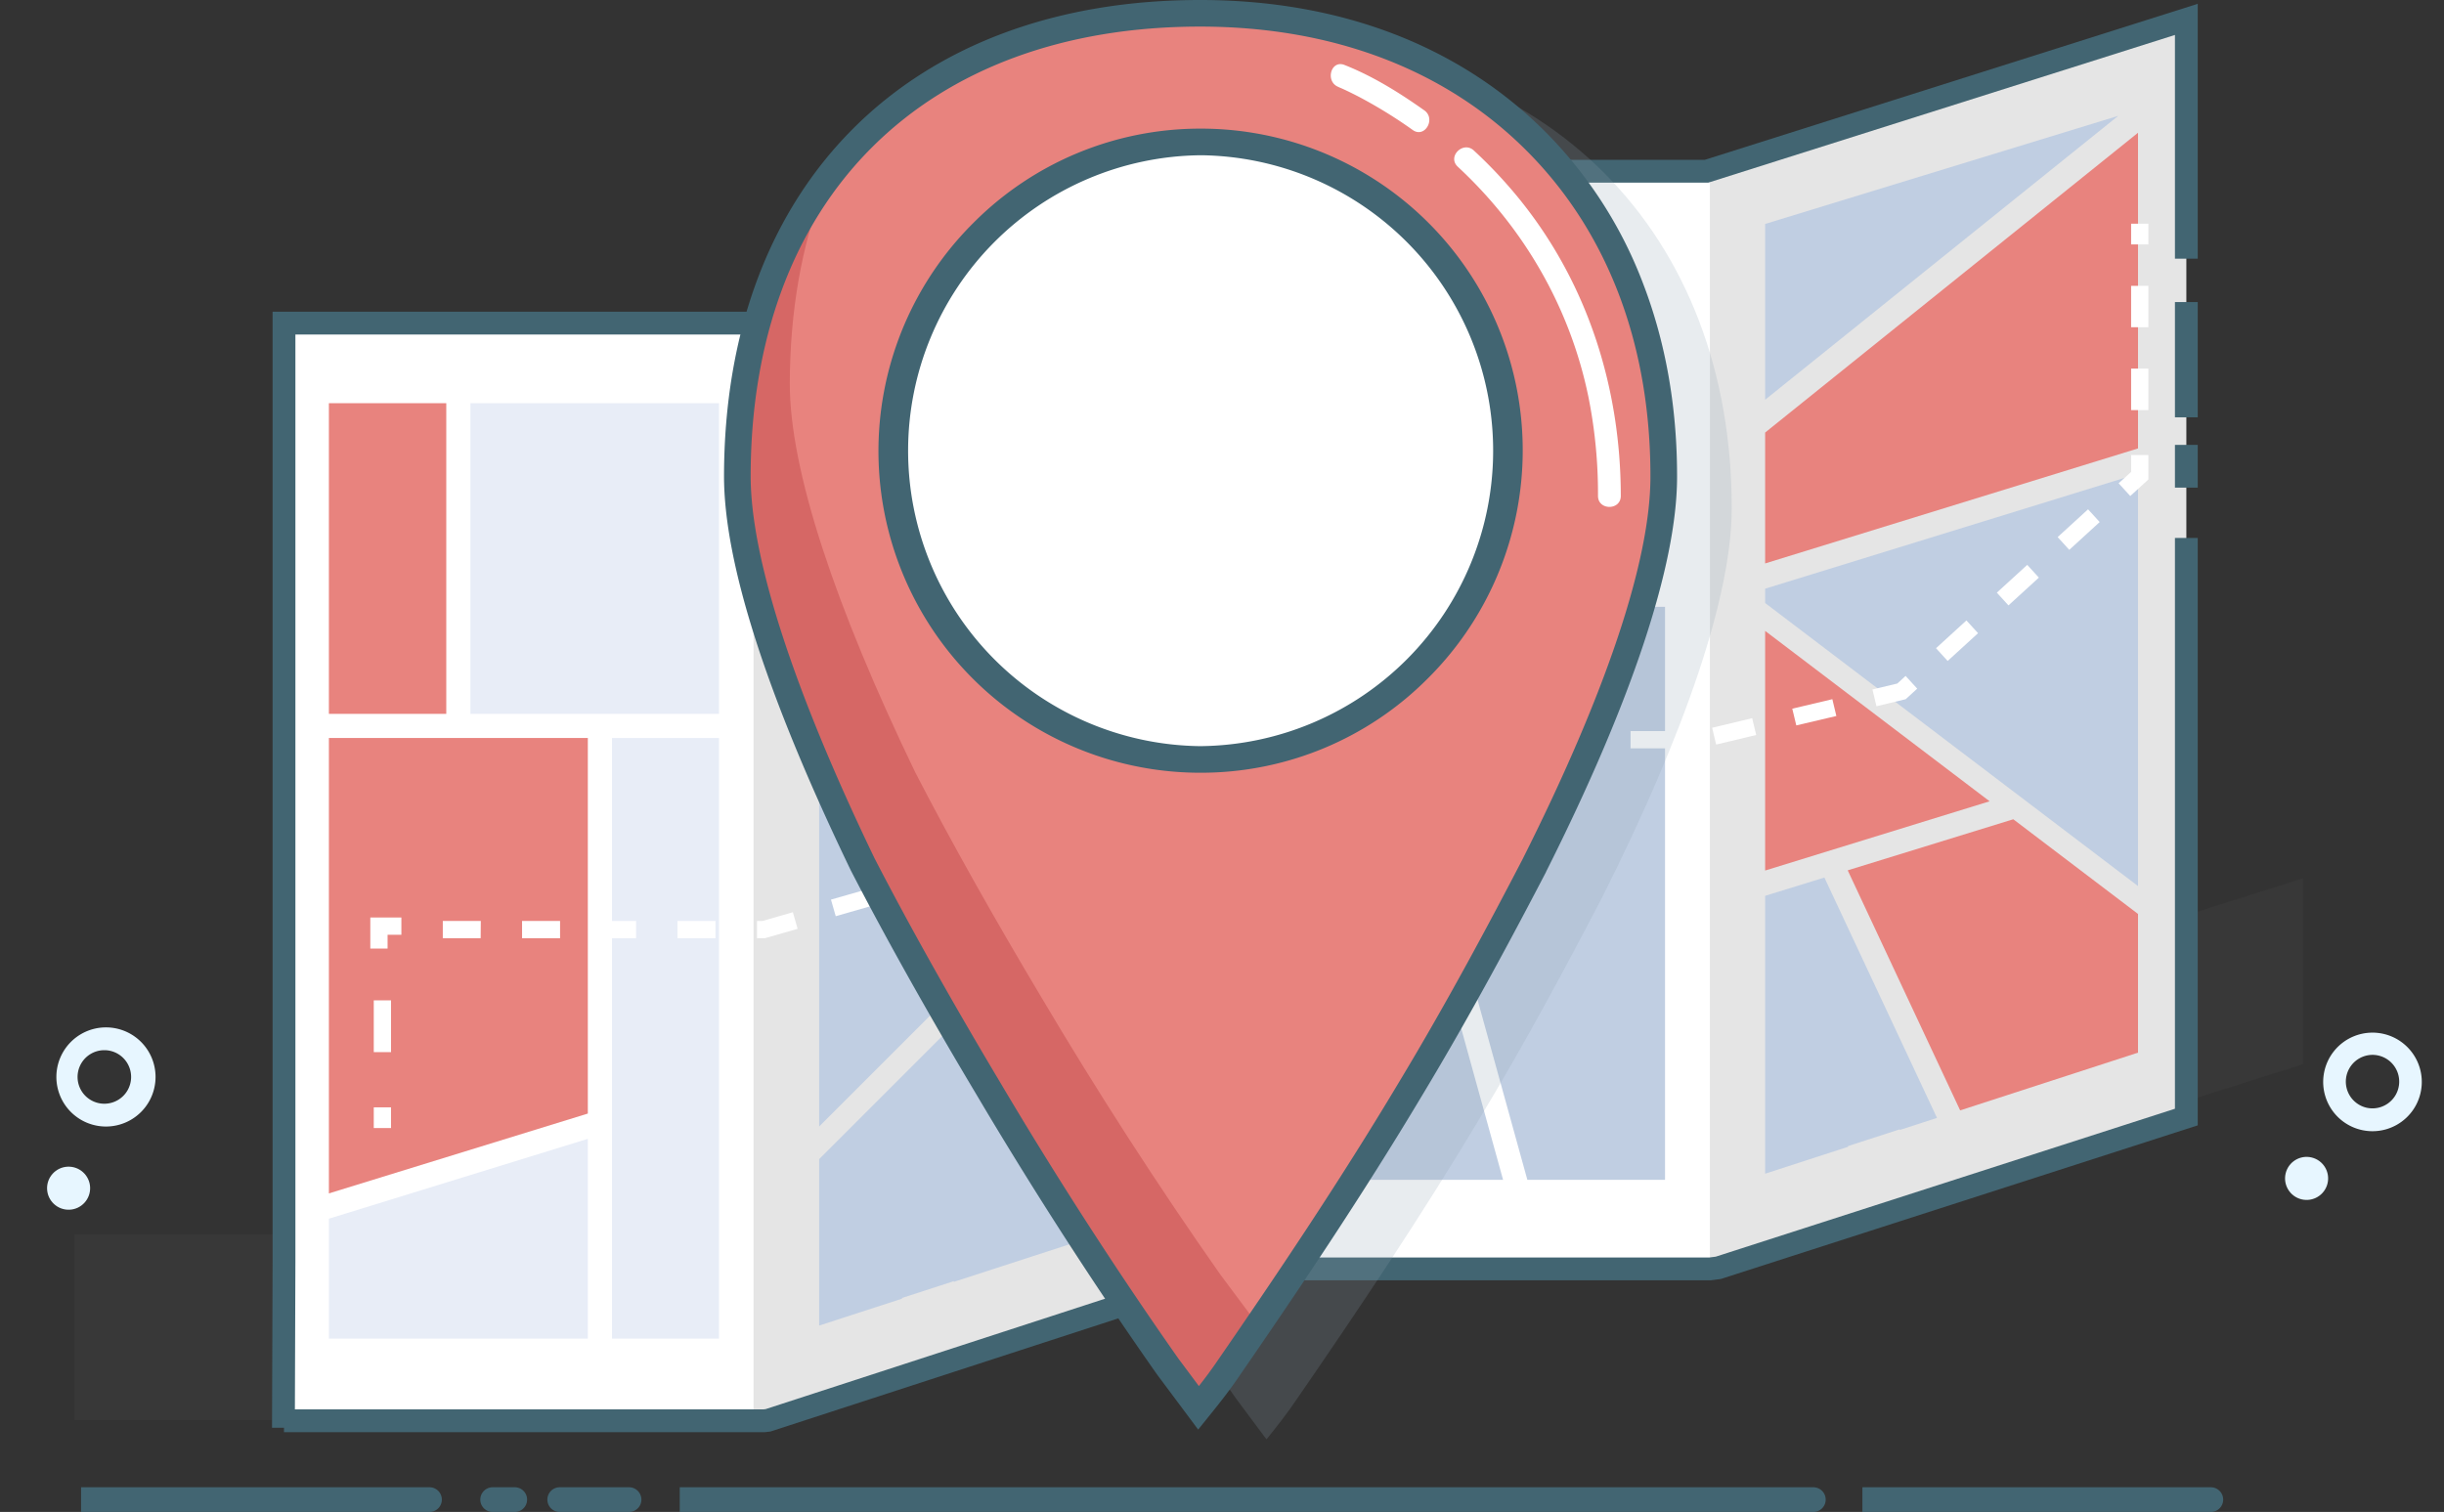 <?xml version="1.0" encoding="UTF-8" standalone="no"?>
<svg
   xmlns:dc="http://purl.org/dc/elements/1.1/"
   xmlns:cc="http://creativecommons.org/ns#"
   xmlns:rdf="http://www.w3.org/1999/02/22-rdf-syntax-ns#"
   xmlns:svg="http://www.w3.org/2000/svg"
   xmlns="http://www.w3.org/2000/svg"
   xmlns:sodipodi="http://sodipodi.sourceforge.net/DTD/sodipodi-0.dtd"
   xmlns:inkscape="http://www.inkscape.org/namespaces/inkscape"
   viewBox="0 0 1286.04 795.78"
   version="1.1"
   id="svg139"
   sodipodi:docname="map.svg"
   inkscape:version="0.92.5 (2060ec1f9f, 2020-04-08)">
  <rect x="0" y="0" width="1286.04" height="795.78" fill="#333333" stroke="none"/>
  <sodipodi:namedview
     pagecolor="#ffffff"
     bordercolor="#666666"
     borderopacity="1"
     objecttolerance="10"
     gridtolerance="10"
     guidetolerance="10"
     inkscape:pageopacity="0"
     inkscape:pageshadow="2"
     inkscape:window-width="1920"
     inkscape:window-height="1016"
     id="namedview141"
     showgrid="false"
     inkscape:zoom="0.59312873"
     inkscape:cx="575.87217"
     inkscape:cy="244.27029"
     inkscape:window-x="0"
     inkscape:window-y="27"
     inkscape:window-maximized="1"
     inkscape:current-layer="svg139" />
  <defs
     id="defs9">
    <style
       id="style2">.cls-1{fill:url(#linear-gradient);}.cls-2{fill:#e7f6ff;}.cls-3{fill:none;}.cls-4{fill:#426572;}.cls-5{fill:#fff;}.cls-6{opacity:0.04;}.cls-7{fill:#a8a8a8;}.cls-8{fill:#e5e5e5;}.cls-9{fill:#e8edf7;}.cls-10{fill:#c0cee2;}.cls-11{fill:#e8837e;}.cls-12{fill:#8da3b2;opacity:0.2;}.cls-13{fill:#d66765;}</style>
    <linearGradient
       id="linear-gradient"
       x1="1.32"
       y1="424.03"
       x2="1254.6"
       y2="424.03"
       gradientUnits="userSpaceOnUse"
       gradientTransform="translate(674.39,-104.53)">
      <stop
         offset="0"
         stop-color="#c5e9fa"
         id="stop4" />
      <stop
         offset="1"
         stop-color="#c4f4ea"
         id="stop6" />
    </linearGradient>
  </defs>
  <title
     id="title11">Asset 13</title>
  <g
     id="g129">
    <path
       style="fill:#e7f6ff"
       inkscape:connector-curvature="0"
       id="path15"
       d="m 1248.42,595.38 a 26.3,26.3 0 0 1 -6.2,-0.75 25.94,25.94 0 1 1 6.2,0.75 z m 0,-40.18 a 14.09,14.09 0 0 0 -3.32,27.77 v 0 a 14.08,14.08 0 1 0 3.32,-27.77 z"
       class="cls-2" />
    <circle
       style="fill:#e7f6ff"
       id="circle17"
       transform="rotate(-76.37)"
       r="11.33"
       cy="1325.711"
       cx="-316.737"
       class="cls-2" />
    <path
       style="fill:#e7f6ff"
       inkscape:connector-curvature="0"
       id="path19"
       d="m 55.19,592.91 a 26.09,26.09 0 1 1 1.14,0 z m 0,-40.17 H 54.6 a 14.09,14.09 0 1 0 0.61,0 z"
       class="cls-2" />
    <circle
       style="fill:#e7f6ff"
       id="circle21"
       transform="rotate(-2.47)"
       r="11.33"
       cy="626.349"
       cx="9.113"
       class="cls-2" />
    <path
       style="fill:#e7f6ff"
       inkscape:connector-curvature="0"
       id="path23"
       d="m 709.08,171.11 a 26.06,26.06 0 1 1 14.92,-4.72 26.07,26.07 0 0 1 -14.92,4.72 z M 709,130.94 a 14.14,14.14 0 1 0 2.47,0.22 14.17,14.17 0 0 0 -2.47,-0.22 z"
       class="cls-2" />
    <circle
       style="fill:#e7f6ff"
       id="circle25"
       transform="rotate(-35.04)"
       r="11.33"
       cy="504.173"
       cx="439.594"
       class="cls-2" />
    <rect
       style="fill:none"
       id="rect27"
       height="44.48"
       width="44.48"
       y="157.98"
       x="713.36"
       class="cls-3" />
    <rect
       style="fill:none"
       id="rect29"
       height="44.48"
       width="44.48"
       y="157.98"
       x="713.36"
       class="cls-3" />
    <path
       style="fill:#426572"
       inkscape:connector-curvature="0"
       id="path31"
       d="M 839.66,777"
       class="cls-4" />
    <g
       style="opacity:0.04"
       id="g39"
       class="cls-6">
      <polygon
         style="fill:#a8a8a8"
         id="polygon37"
         points="39.11,649.52 39.11,747.43 334.98,747.43 334.98,745.41 624.46,653.77 918.2,653.77 918.2,653.1 1211.94,560.12 1211.94,462.21 918.2,555.19 918.2,555.86 624.46,555.86 334.98,647.5 334.98,649.52 "
         class="cls-7" />
    </g>
    <rect
       style="fill:#ffffff"
       id="rect41"
       height="577.72"
       width="252.53"
       y="172.94"
       x="154.73"
       class="cls-5" />
    <polygon
       style="fill:#e5e5e5"
       id="polygon43"
       points="1150.46,586.46 897.94,666.39 897.94,88.67 1150.46,8.74 "
       class="cls-8" />
    <rect
       style="fill:#ffffff"
       id="rect45"
       height="577.72"
       width="252.53"
       y="88.67"
       x="647.23"
       class="cls-5" />
    <polygon
       style="fill:#e5e5e5"
       id="polygon47"
       points="649.05,666.39 396.52,746.33 396.52,168.61 649.05,88.67 "
       class="cls-8" />
    <rect
       style="fill:#e8edf7"
       id="rect49"
       height="316.11"
       width="56.32"
       y="388.43"
       x="322.03"
       class="cls-9" />
    <polygon
       style="fill:#c0cee2"
       id="polygon51"
       points="707.53,319.4 670.85,319.4 670.85,620.98 790.93,620.98 "
       class="cls-10" />
    <polygon
       style="fill:#c0cee2"
       id="polygon53"
       points="720.3,319.4 803.7,620.98 876.14,620.98 876.14,319.4 "
       class="cls-10" />
    <polygon
       style="fill:#c0cee2"
       id="polygon55"
       points="928.82,210.4 1114.63,60.97 928.82,117.87 928.82,144.99 928.82,205.21 "
       class="cls-10" />
    <polygon
       style="fill:#e8837e"
       id="polygon57"
       points="1125.03,144.99 1125.03,69.87 928.82,227.66 928.82,231.98 928.82,296.55 1125.03,236.02 "
       class="cls-11" />
    <polygon
       style="fill:#c0cee2"
       id="polygon59"
       points="1125.03,249.33 928.82,309.85 928.82,317.38 1125.03,466.35 1125.03,447.73 1125.03,296.34 1125.03,269.57 "
       class="cls-10" />
    <polygon
       style="fill:#c0cee2"
       id="polygon61"
       points="474.69,683.13 501.94,674.3 501.88,674.68 627.25,633.97 627.25,633.69 627.25,554.43 627.25,527.66 627.25,413.87 431.04,610.08 431.04,697.28 431.04,697.68 474.62,683.53 "
       class="cls-10" />
    <polygon
       style="fill:#c0cee2"
       id="polygon63"
       points="627.25,325.07 431.04,385.6 431.04,463.3 431.04,490.07 431.04,592.91 626.85,397.1 627.25,397.5 627.25,376.28 627.25,349.51 "
       class="cls-10" />
    <polygon
       style="fill:#e8837e"
       id="polygon65"
       points="928.82,458.18 1046.94,421.74 928.82,332.06 928.82,383.37 928.82,410.13 "
       class="cls-11" />
    <polygon
       style="fill:#e8837e"
       id="polygon67"
       points="309.32,586.09 309.32,388.43 173.06,388.43 173.06,628.12 "
       class="cls-11" />
    <polygon
       style="fill:#e8edf7"
       id="polygon69"
       points="173.06,641.43 173.06,704.54 309.32,704.54 309.32,599.39 "
       class="cls-9" />
    <rect
       style="fill:#ffffff"
       id="rect71"
       height="10.9"
       width="9.08"
       y="117.74"
       x="1121.4"
       class="cls-5" />
    <path
       style="fill:#ffffff"
       inkscape:connector-curvature="0"
       id="path73"
       d="m 1130.48,215.84 h -9.08 V 194 h 9.08 z m 0,-43.6 h -9.08 v -21.8 h 9.08 z"
       class="cls-5" />
    <polygon
       style="fill:#ffffff"
       id="polygon75"
       points="1130.48,239.46 1130.48,252.37 1120.95,261.07 1114.83,254.36 1121.4,248.36 1121.4,239.46 "
       class="cls-5" />
    <path
       style="fill:#ffffff"
       inkscape:connector-curvature="0"
       id="path77"
       d="M 879.77,393.88 H 858 v -9.08 h 21.8 z m -41.78,0 h -21.8 V 384.8 H 838 Z m -43.6,0 h -21.8 v -9.08 h 21.8 z m 108.65,-2 -2.11,-8.84 21.07,-5.04 2.11,8.84 z m 42.18,-10.08 -2.12,-8.8 21.09,-5 2.11,8.84 z m 42.18,-10.08 -2.11,-8.84 13.1,-3.13 4.34,-4 6.12,6.71 -6.07,5.54 z m 37.46,-23.84 -6.12,-6.71 16,-14.62 6.12,6.71 z m 32,-29.25 -6.12,-6.71 16,-14.62 6.12,6.71 z m 32,-29.24 -6.12,-6.71 16,-14.62 6.12,6.71 z"
       class="cls-5" />
    <polygon
       style="fill:#ffffff"
       id="polygon79"
       points="750.78,393.88 742.63,393.88 738.86,401.11 730.81,396.9 737.13,384.8 750.78,384.8 "
       class="cls-5" />
    <path
       style="fill:#ffffff"
       inkscape:connector-curvature="0"
       id="path81"
       d="m 704.69,464.68 -8.05,-4.2 8.42,-16.12 8.05,4.2 z m 16.84,-32.24 -8.05,-4.2 8.42,-16.12 8.05,4.2 z"
       class="cls-5" />
    <polygon
       style="fill:#ffffff"
       id="polygon83"
       points="688.22,476.59 696.27,480.79 687.26,498.05 678.03,480.91 686.03,476.6 687.14,478.66 "
       class="cls-5" />
    <rect
       style="fill:#ffffff"
       id="rect85"
       transform="rotate(-28.3)"
       height="19.56"
       width="9.08"
       y="705.752"
       x="369.005"
       class="cls-5" />
    <polygon
       style="fill:#ffffff"
       id="polygon87"
       points="651.31,412.13 658.21,424.95 650.22,429.25 646.78,422.88 639.82,424.87 637.32,416.14 "
       class="cls-5" />
    <path
       style="fill:#ffffff"
       inkscape:connector-curvature="0"
       id="path89"
       d="m 402.49,493.8 h -4.16 v -9.08 h 2.88 l 16,-4.59 2.5,8.73 z m -26,0 h -20 v -9.08 h 20 z m -41.78,0 h -20 v -9.08 h 20 z m -40,0 h -20 v -9.08 h 20 z m -41.78,0 H 233 v -9.08 h 20 z m 186.84,-11.58 -2.51,-8.73 20,-5.74 2.51,8.73 z m 40,-11.47 -2.5,-8.73 20,-5.73 2.5,8.73 z m 40,-11.47 -2.5,-8.73 20,-5.73 2.5,8.73 z m 40,-11.47 -2.5,-8.73 20,-5.73 2.5,8.73 z m 40,-11.47 -2.5,-8.73 20,-5.73 2.5,8.73 z"
       class="cls-5" />
    <polygon
       style="fill:#ffffff"
       id="polygon91"
       points="211.21,491.99 203.95,491.99 203.95,499.25 194.86,499.25 194.86,482.9 211.21,482.9 "
       class="cls-5" />
    <rect
       style="fill:#ffffff"
       id="rect93"
       height="27.25"
       width="9.08"
       y="526.51"
       x="196.68"
       class="cls-5" />
    <rect
       style="fill:#ffffff"
       id="rect95"
       height="10.9"
       width="9.08"
       y="582.82"
       x="196.68"
       class="cls-5" />
    <rect
       style="fill:#e8edf7"
       id="rect97"
       height="163.51"
       width="130.8"
       y="212.21"
       x="247.55"
       class="cls-9" />
    <rect
       style="fill:#e8837e"
       id="rect99"
       height="163.51"
       width="61.77"
       y="212.21"
       x="173.06"
       class="cls-11" />
    <polygon
       style="fill:#e8837e"
       id="polygon101"
       points="1125.03,553.76 1125.03,481.03 1059.4,431.2 972.27,458.08 1031.44,584.42 1125.03,554.03 "
       class="cls-11" />
    <polygon
       style="fill:#c0cee2"
       id="polygon103"
       points="928.82,617.75 972.4,603.6 972.47,603.2 999.72,594.37 999.66,594.74 1019.25,588.38 960,461.87 928.82,471.49 928.82,617.34 "
       class="cls-10" />
    <polygon
       style="fill:#426572"
       id="polygon105"
       points="395.59,164.08 646.25,84.73 679.55,84.14 897.01,84.14 1156.46,2.01 1156.46,136.15 1144.46,136.15 1144.46,18.4 898.87,96.14 679.61,96.14 648.21,96.7 397.45,176.08 155.44,176.08 155.44,664.23 155.14,751.49 143.14,751.45 143.44,664.21 143.44,164.08 "
       class="cls-4" />
    <polygon
       style="fill:#426572"
       id="polygon107"
       points="402.89,741.65 648.09,661.86 899.37,661.86 902.84,661.41 1144.46,583.56 1144.46,283.14 1156.46,283.14 1156.46,592.3 905.48,673.17 900.14,673.86 650,673.86 405.46,753.43 402.32,753.8 149.44,753.8 149.44,741.8 401.62,741.8 "
       class="cls-4" />
    <rect
       style="fill:#426572"
       id="rect109"
       height="22.5"
       width="12"
       y="234.15"
       x="1144.46"
       class="cls-4" />
    <rect
       style="fill:#426572"
       id="rect111"
       height="60.66"
       width="12"
       y="158.98"
       x="1144.46"
       class="cls-4" />
    <path
       style="opacity:0.2;fill:#8da3b2"
       inkscape:connector-curvature="0"
       id="path113"
       d="m 668,23.56 c -150.32,-0.32 -244,94.27 -244.28,243.23 -0.1,46 24.12,117.86 65.92,204.62 18.88,36.61 41.8,77.28 66.11,118 29.68,50.16 62.06,100.34 94.48,146.44 l 16.2,21.72 c 5.43,-6.78 10.86,-13.53 16.29,-21.65 32.61,-47.32 65.21,-96 95.11,-146 24.48,-40.58 46.23,-81.15 65.26,-117.69 43.53,-86.57 68.05,-158.3 68.15,-204.33 C 911.55,122.94 814.26,23.88 668,23.56 Z m -0.85,392.7 C 577.77,416.07 504.8,342.8 505,253.41 505.2,164.02 578.48,91.07 667.86,91.26 757.24,91.45 830.21,164.74 830,254.11 829.79,343.48 756.54,416.46 667.16,416.27 Z"
       class="cls-12" />
    <path
       style="fill:#ffffff"
       inkscape:connector-curvature="0"
       id="path115"
       d="m 792.69,234.3 c -0.19,89.41 -73.48,162.36 -162.86,162.16 -77.41,-0.17 -142.52,-55.15 -158.42,-128 A 161.51,161.51 0 0 1 469,240.16 C 469.17,150.8 542.46,77.82 631.83,78 c 77.29,0.17 142.32,55 158.37,127.63 a 0.37,0.37 0 0 0 0,0.12 161.39,161.39 0 0 1 2.49,28.55 z"
       class="cls-5" />
    <path
       style="fill:#e8837e"
       inkscape:connector-curvature="0"
       id="path117"
       d="M 632.3,5.8 C 482,5.47 388.34,100.07 388,249 c -0.1,46 24.12,117.86 65.92,204.62 18.88,36.61 41.8,77.28 66.11,118 29.68,50.16 62.06,100.34 94.48,146.44 l 16.2,21.72 c 5.43,-6.78 10.86,-13.53 16.29,-21.65 32.61,-47.32 65.21,-96 95.11,-146 24.48,-40.58 46.23,-81.15 65.26,-117.69 43.53,-86.57 68.05,-158.3 68.15,-204.33 C 875.84,105.18 778.56,6.11 632.3,5.8 Z m -0.85,392.7 C 542.08,398.31 469.11,325 469.3,235.65 469.49,146.3 542.78,73.3 632.15,73.49 721.52,73.68 794.5,147 794.31,236.35 794.12,325.7 720.83,398.7 631.45,398.5 Z"
       class="cls-11" />
    <path
       style="fill:#d66765"
       inkscape:connector-curvature="0"
       id="path119"
       d="m 798,476 c -16.72,31.69 -35.36,65.8 -55.94,99.91 -29.88,50 -62.49,98.71 -95.1,146 -5.43,8.12 -10.86,14.87 -16.3,21.65 l -16.2,-21.72 c -32.4,-46.1 -64.8,-96.28 -94.47,-146.43 -24.31,-40.7 -47.23,-81.37 -66.11,-118 -41.8,-86.76 -66,-158.59 -65.92,-204.62 0.13,-61.47 16.16,-113.67 45.5,-153.78 -11.62,30.25 -17.77,64.71 -17.86,102.7 -0.1,46 24.12,117.87 65.92,204.62 18.88,36.61 41.8,77.28 66.11,118 29.67,50.15 62.06,100.33 94.47,146.43 l 16.2,21.72 c 5.44,-6.78 10.87,-13.53 16.3,-21.65 32.6,-47.31 65.21,-96 95.1,-146 C 779.59,508.48 789,492.11 798,476 Z"
       class="cls-13" />
    <path
       style="fill:#426572"
       inkscape:connector-curvature="0"
       id="path121"
       d="M 630.48,752.42 608.75,723.29 C 576.32,677.16 543.55,626.36 513.98,576.38 488.63,534 465.7,493 447.67,458.06 l -0.08,-0.17 C 403.29,365.95 380.88,296.08 380.98,250.22 381.14,175.08 404.64,111.96 448.92,67.68 493.2,23.4 556.34,0 631.49,0 h 0.78 c 73.51,0.16 136.28,24.36 181.53,70 a 227.57,227.57 0 0 1 50.91,79.53 c 11.87,31 17.85,65.24 17.77,101.77 -0.1,46.27 -23.92,118 -68.9,207.46 v 0.09 c -16.94,32.52 -39.69,75.32 -65.47,118.07 -31.94,53.46 -66.12,104 -95.34,146.39 -5.48,8.18 -11,15.1 -16.39,21.79 z m -10.33,-37.26 10.71,14.36 c 3.47,-4.43 6.87,-9 10.3,-14.07 29.14,-42.28 63.16,-92.59 94.91,-145.73 25.58,-42.41 48.19,-84.95 65,-117.28 44,-87.5 67.29,-157.06 67.39,-201.16 C 868.61,181.92 846.26,122.64 803.84,79.86 761.29,36.92 701.94,14.15 632.24,14 h -0.75 C 560.13,14 500.43,36 458.81,77.58 417.19,119.16 395.13,178.89 395,250.25 c -0.09,43.1 22.45,112.77 65.18,201.48 17.89,34.7 40.66,75.33 65.85,117.5 29.36,49.66 61.91,100.11 94.12,145.93 z M 631.77,406.71 H 631.4 A 169.31,169.31 0 0 1 512.3,117.22 168.3,168.3 0 0 1 631.75,67.7 h 0.37 a 169.31,169.31 0 0 1 119.1,289.48 168.3,168.3 0 0 1 -119.45,49.53 z m 0,-325 a 155.51,155.51 0 0 0 -0.33,311 h 0.34 a 155.51,155.51 0 0 0 0.33,-311 z"
       class="cls-4" />
    <path
       style="fill:#426572"
       inkscape:connector-curvature="0"
       id="path123"
       d="m 954.18,795.78 h -596.5 v -13 h 596.5 a 6.5,6.5 0 0 1 0,13 z"
       class="cls-4" />
    <path
       style="fill:#426572"
       inkscape:connector-curvature="0"
       id="path125"
       d="m 331,795.78 h -36.47 a 6.5,6.5 0 0 1 0,-13 H 331 a 6.5,6.5 0 1 1 0,13 z"
       class="cls-4" />
    <path
       style="fill:#426572"
       inkscape:connector-curvature="0"
       id="path127"
       d="m 270.86,795.78 h -11.62 a 6.5,6.5 0 0 1 0,-13 h 11.62 a 6.5,6.5 0 0 1 0,13 z"
       class="cls-4" />
    <path
       style="fill:#426572"
       inkscape:connector-curvature="0"
       id="path129"
       d="M 1163.34,795.78 H 980 v -13 h 183.34 a 6.5,6.5 0 0 1 0,13 z"
       class="cls-4" />
    <path
       style="fill:#426572"
       inkscape:connector-curvature="0"
       id="path131"
       d="M 226,795.78 H 42.65 v -13 H 226 a 6.5,6.5 0 1 1 0,13 z"
       class="cls-4" />
    <path
       style="fill:#ffffff"
       inkscape:connector-curvature="0"
       id="path133"
       d="M 767.08,87.74 C 802,120.15 826.16,162 835.81,208.79 a 259.15,259.15 0 0 1 5.06,52.21 c 0,7.72 12,7.73 12,0 -0.06,-56.28 -17.08,-110.73 -52.31,-154.92 a 245.8,245.8 0 0 0 -25,-26.85 c -5.65,-5.25 -14.16,3.22 -8.49,8.49 z"
       class="cls-5" />
    <path
       style="fill:#ffffff"
       inkscape:connector-curvature="0"
       id="path135"
       d="m 704.25,45.76 0.7,0.29 c -1.92,-0.77 1,0.45 1.44,0.65 2.93,1.33 5.81,2.76 8.66,4.24 a 247,247 0 0 1 28.36,17.5 c 6.31,4.47 12.32,-5.93 6.06,-10.36 -13.07,-9.26 -27.07,-18 -42,-23.89 -7.18,-2.84 -10.3,8.76 -3.19,11.57 z"
       class="cls-5" />
  </g>
</svg>
